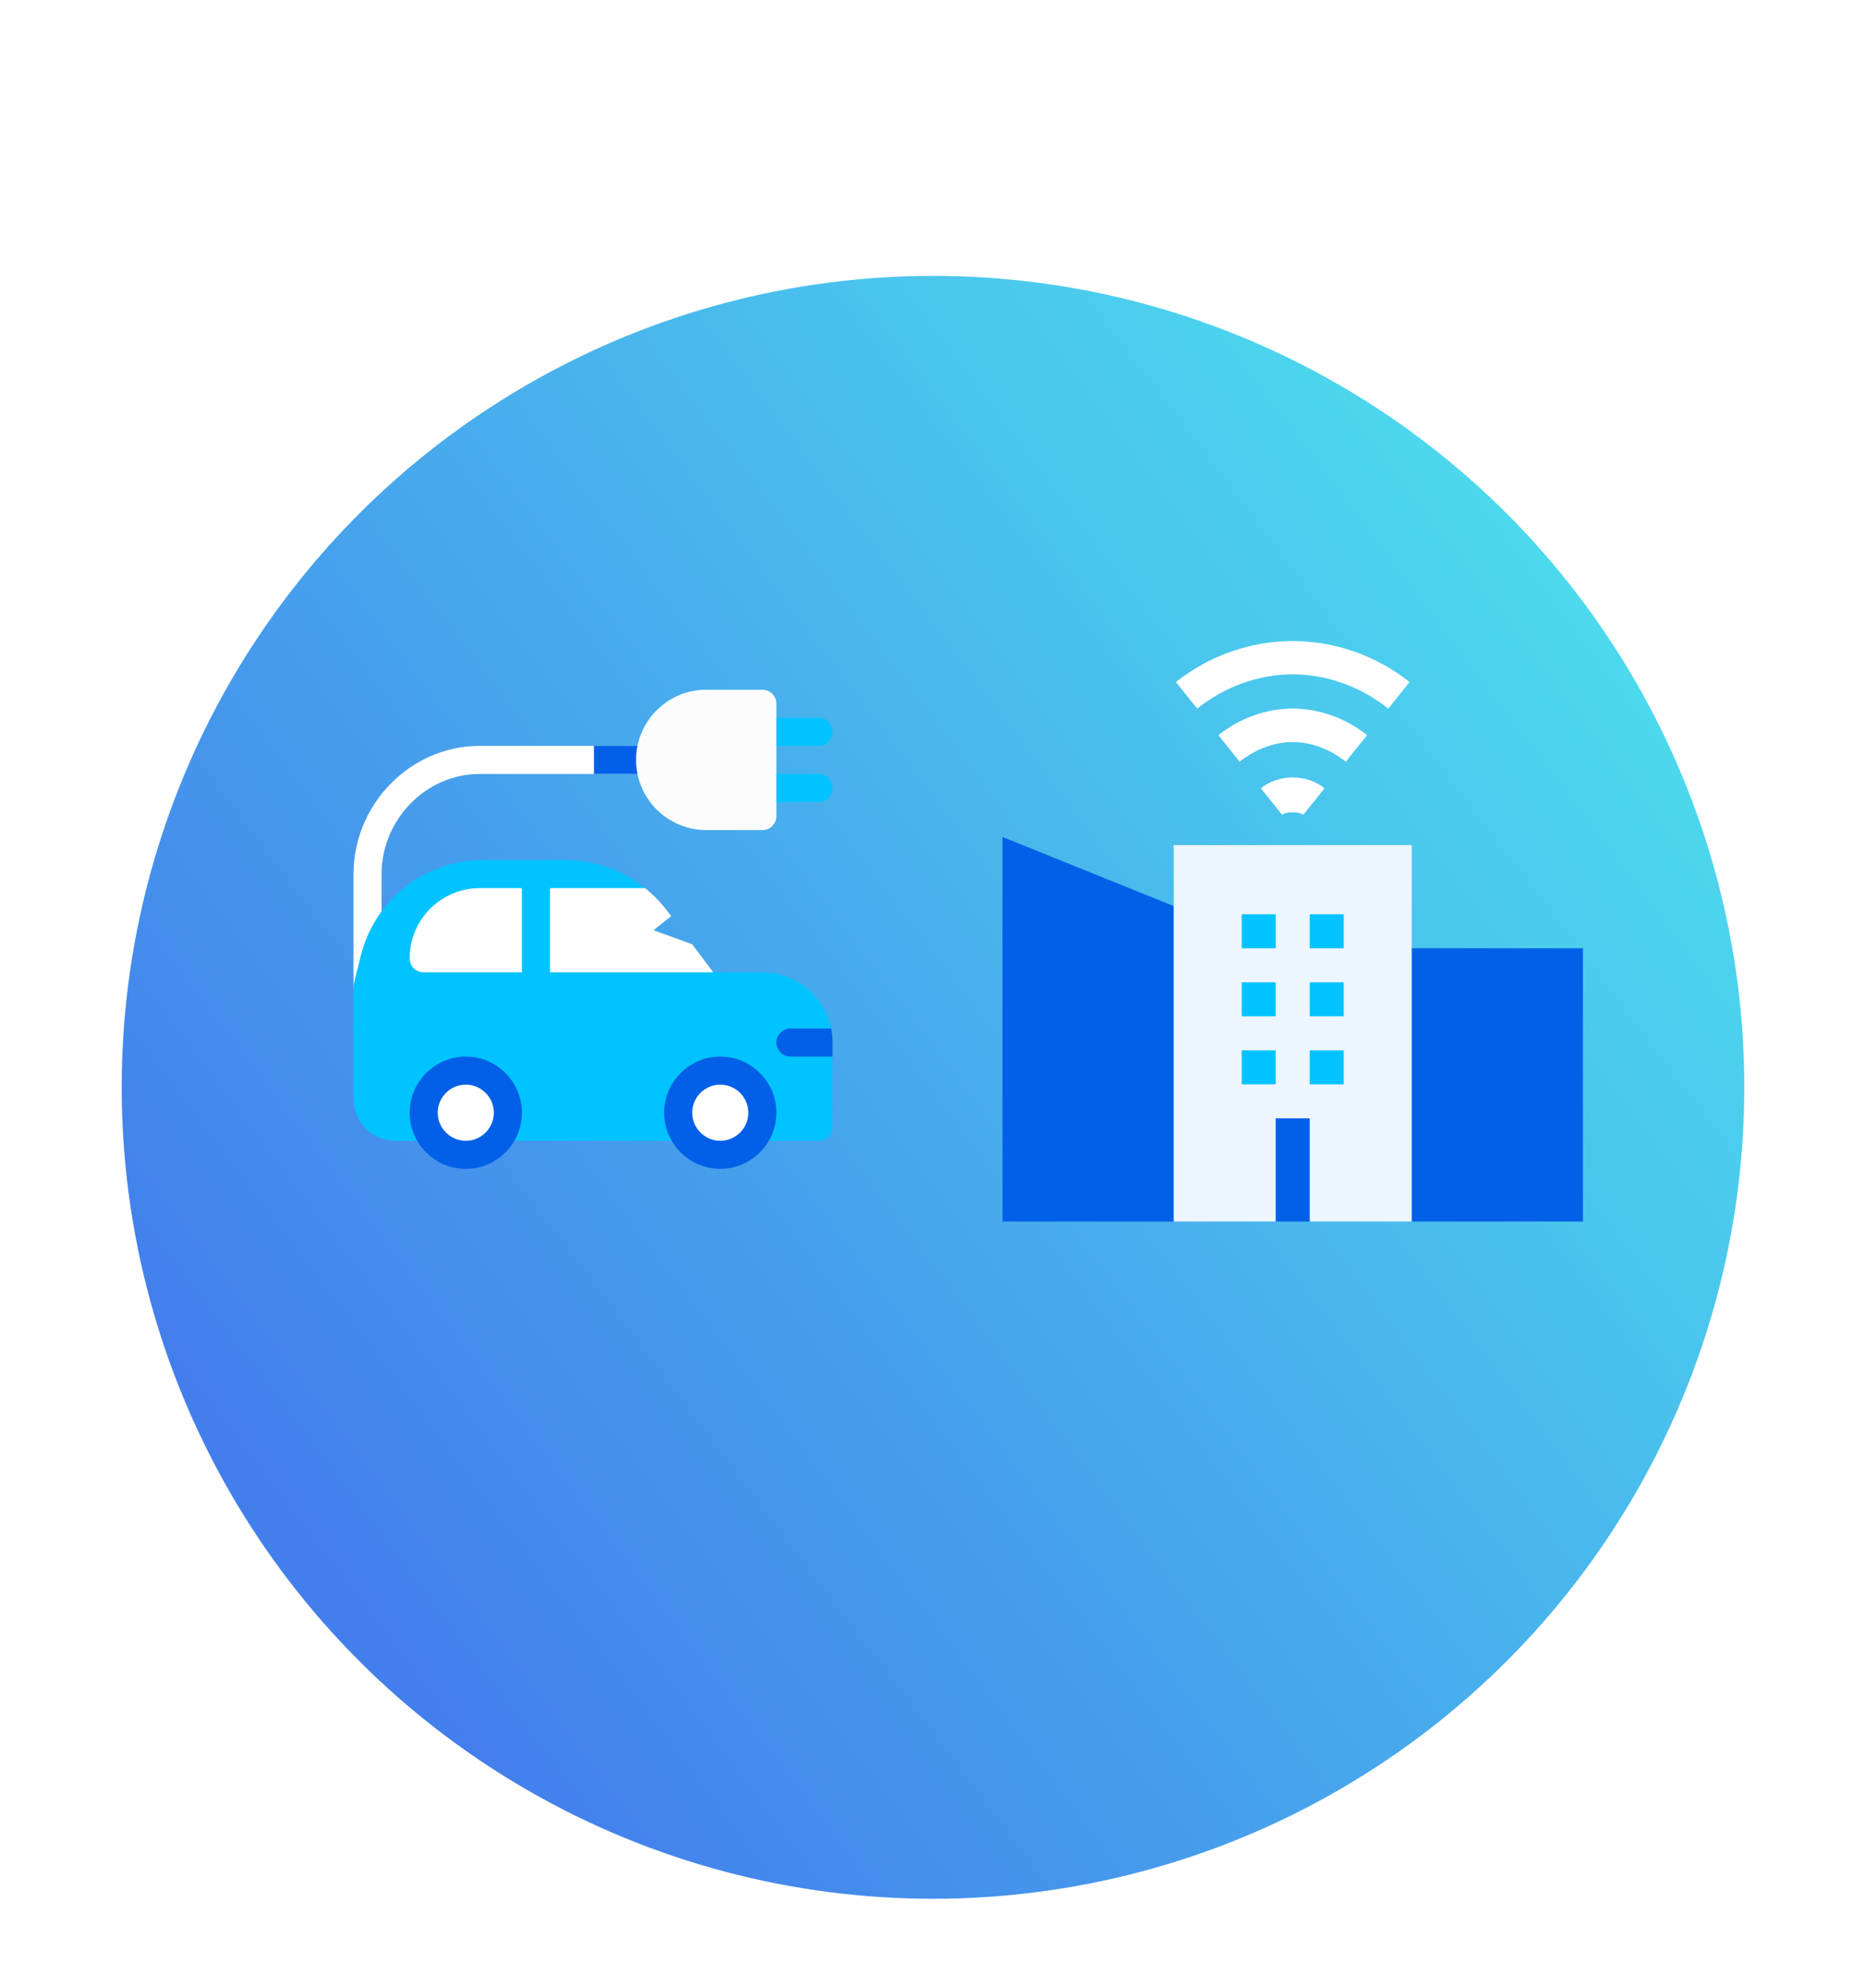 <svg width="230" height="245" viewBox="0 0 230 245" fill="none" xmlns="http://www.w3.org/2000/svg">
<g filter="url(#filter0_d)">
<g filter="url(#filter1_d)">
<circle cx="115" cy="115" r="100" fill="url(#paint0_linear)"/>
</g>
</g>
<path d="M147.542 112.822L123.57 103.15V150.536H144.668L148.859 146.344L147.542 112.822Z" fill="#0160E7"/>
<path d="M195.106 150.535H174.009L169.817 146.002V116.863H195.106V150.535Z" fill="#0160E7"/>
<path d="M159.337 104.149H144.667V150.536H157.242L159.337 146.344L161.433 150.536H174.008V104.149H159.337Z" fill="#EDF5FF"/>
<path d="M161.434 112.672H165.625V116.864H161.434V112.672Z" fill="#00C3FF"/>
<path d="M161.434 121.056H165.625V125.247H161.434V121.056Z" fill="#00C3FF"/>
<path d="M161.434 129.438H165.625V133.63H161.434V129.438Z" fill="#00C3FF"/>
<path d="M153.051 112.672H157.242V116.864H153.051V112.672Z" fill="#00C3FF"/>
<path d="M153.05 121.055H157.241V125.247H153.05V121.055Z" fill="#00C3FF"/>
<path d="M153.05 129.438H157.241V133.63H153.05V129.438Z" fill="#00C3FF"/>
<path d="M159.338 137.822H157.242V150.536H159.338H161.434V137.822H159.338Z" fill="#0160E7"/>
<path d="M150.175 90.602L152.795 93.873C154.671 92.368 157.004 91.45 159.338 91.45C161.671 91.45 164.004 92.368 165.881 93.873L168.5 90.602C165.911 88.527 162.624 87.323 159.338 87.323C156.051 87.323 152.764 88.527 150.175 90.602Z" fill="white"/>
<path d="M155.406 97.145L158.03 100.413C158.29 100.206 158.813 100.103 159.337 100.103C159.86 100.103 160.383 100.206 160.643 100.413L163.267 97.145C162.157 96.256 160.748 95.812 159.338 95.812C157.928 95.812 156.516 96.258 155.406 97.145Z" fill="white"/>
<path d="M159.338 79C154.174 79 149.01 80.797 144.941 84.059L147.561 87.33C150.941 84.622 155.139 83.102 159.338 83.102C163.537 83.102 167.735 84.622 171.115 87.33L173.735 84.059C169.666 80.797 164.502 79 159.338 79Z" fill="white"/>
<g clip-path="url(#clip0)">
<path d="M81.86 93.649C81.86 94.618 81.099 95.379 80.13 95.379H59.141C52.463 95.379 47.031 101.042 47.031 107.719V121.559C47.031 122.527 46.27 123.288 45.301 123.288C44.332 123.288 43.571 122.527 43.571 121.559V107.719C43.571 99.139 50.56 91.919 59.141 91.919H80.13C81.099 91.919 81.86 92.681 81.86 93.649Z" fill="white"/>
<path d="M80.13 95.379H73.21V91.919H80.13C81.098 91.919 81.859 92.681 81.859 93.649C81.859 94.618 81.098 95.379 80.13 95.379Z" fill="#0160E7"/>
<path d="M102.619 130.209V138.858C102.619 139.827 101.858 140.588 100.889 140.588H48.761C45.889 140.588 43.571 138.27 43.571 135.398V121.559C43.571 121.421 43.571 121.282 43.641 121.144L44.471 117.788C46.201 110.833 52.394 105.99 59.556 105.99H69.635C70.812 105.99 72.069 106.128 73.21 106.405C75.528 106.924 77.674 107.962 79.507 109.45L80.269 114.639L87.915 119.829H93.969C98.156 119.829 101.65 122.804 102.446 126.749L99.159 128.479L102.619 130.209Z" fill="#00C3FF"/>
<path d="M87.915 119.829H52.221C51.252 119.829 50.491 119.068 50.491 118.099C50.491 113.324 54.366 109.449 59.141 109.449H79.508C80.511 110.245 81.41 111.179 82.206 112.217L82.725 112.909L80.546 114.639L85.32 116.369L87.915 119.829Z" fill="white"/>
<path d="M100.889 98.839H93.969C93.013 98.839 92.239 98.065 92.239 97.109C92.239 96.153 93.013 95.379 93.969 95.379H100.889C101.845 95.379 102.619 96.153 102.619 97.109C102.619 98.065 101.845 98.839 100.889 98.839Z" fill="#00C3FF"/>
<path d="M100.889 91.92H93.969C93.013 91.92 92.239 91.146 92.239 90.19C92.239 89.234 93.013 88.46 93.969 88.46H100.889C101.845 88.46 102.619 89.234 102.619 90.19C102.619 91.146 101.845 91.92 100.889 91.92Z" fill="#00C3FF"/>
<path d="M57.411 130.208C53.605 130.208 50.491 133.322 50.491 137.128C50.491 140.934 53.605 144.048 57.411 144.048C61.217 144.048 64.331 140.934 64.331 137.128C64.331 133.322 61.217 130.208 57.411 130.208Z" fill="#0160E7"/>
<path d="M57.411 133.668C55.508 133.668 53.951 135.225 53.951 137.128C53.951 139.031 55.508 140.588 57.411 140.588C59.314 140.588 60.871 139.031 60.871 137.128C60.871 135.225 59.314 133.668 57.411 133.668Z" fill="white"/>
<path d="M88.78 130.208C84.974 130.208 81.86 133.322 81.86 137.128C81.86 140.934 84.974 144.048 88.78 144.048C92.586 144.048 95.7 140.934 95.7 137.128C95.7 133.322 92.586 130.208 88.78 130.208Z" fill="#0160E7"/>
<path d="M88.779 133.668C86.876 133.668 85.319 135.225 85.319 137.128C85.319 139.031 86.876 140.588 88.779 140.588C90.682 140.588 92.239 139.031 92.239 137.128C92.239 135.225 90.682 133.668 88.779 133.668Z" fill="white"/>
<path d="M102.444 126.749H97.429C96.474 126.749 95.699 127.522 95.699 128.478C95.699 129.433 96.474 130.208 97.429 130.208H102.619V128.478C102.619 127.886 102.558 127.308 102.444 126.749Z" fill="#0160E7"/>
<path d="M66.06 123.289C65.104 123.289 64.33 122.515 64.33 121.559V107.72C64.33 106.764 65.104 105.99 66.06 105.99C67.016 105.99 67.79 106.764 67.79 107.72V121.559C67.79 122.515 67.016 123.289 66.06 123.289Z" fill="#00C3FF"/>
<path d="M93.97 102.299H87.05C82.281 102.299 78.4 98.418 78.4 93.65C78.4 88.881 82.281 85 87.05 85H93.97C94.926 85 95.7 85.774 95.7 86.73V100.569C95.7 101.525 94.926 102.299 93.97 102.299Z" fill="#FCFCFC"/>
</g>
<defs>
<filter id="filter0_d" x="0" y="15" width="230" height="230" filterUnits="userSpaceOnUse" color-interpolation-filters="sRGB">
<feFlood flood-opacity="0" result="BackgroundImageFix"/>
<feColorMatrix in="SourceAlpha" type="matrix" values="0 0 0 0 0 0 0 0 0 0 0 0 0 0 0 0 0 0 127 0"/>
<feOffset dy="15"/>
<feGaussianBlur stdDeviation="7.5"/>
<feColorMatrix type="matrix" values="0 0 0 0 0.263 0 0 0 0 0.498 0 0 0 0 0.925 0 0 0 0.25 0"/>
<feBlend mode="normal" in2="BackgroundImageFix" result="effect1_dropShadow"/>
<feBlend mode="normal" in="SourceGraphic" in2="effect1_dropShadow" result="shape"/>
</filter>
<filter id="filter1_d" x="7" y="11" width="216" height="216" filterUnits="userSpaceOnUse" color-interpolation-filters="sRGB">
<feFlood flood-opacity="0" result="BackgroundImageFix"/>
<feColorMatrix in="SourceAlpha" type="matrix" values="0 0 0 0 0 0 0 0 0 0 0 0 0 0 0 0 0 0 127 0"/>
<feOffset dy="4"/>
<feGaussianBlur stdDeviation="4"/>
<feColorMatrix type="matrix" values="0 0 0 0 0 0 0 0 0 0 0 0 0 0 0 0 0 0 0.15 0"/>
<feBlend mode="normal" in2="BackgroundImageFix" result="effect1_dropShadow"/>
<feBlend mode="normal" in="SourceGraphic" in2="effect1_dropShadow" result="shape"/>
</filter>
<linearGradient id="paint0_linear" x1="195.952" y1="55" x2="39.762" y2="173.095" gradientUnits="userSpaceOnUse">
<stop stop-color="#4CD9ED"/>
<stop offset="1" stop-color="#437FEC"/>
</linearGradient>
<clipPath id="clip0">
<rect width="59.048" height="59.048" fill="white" transform="translate(43.571 85)"/>
</clipPath>
</defs>
</svg>
